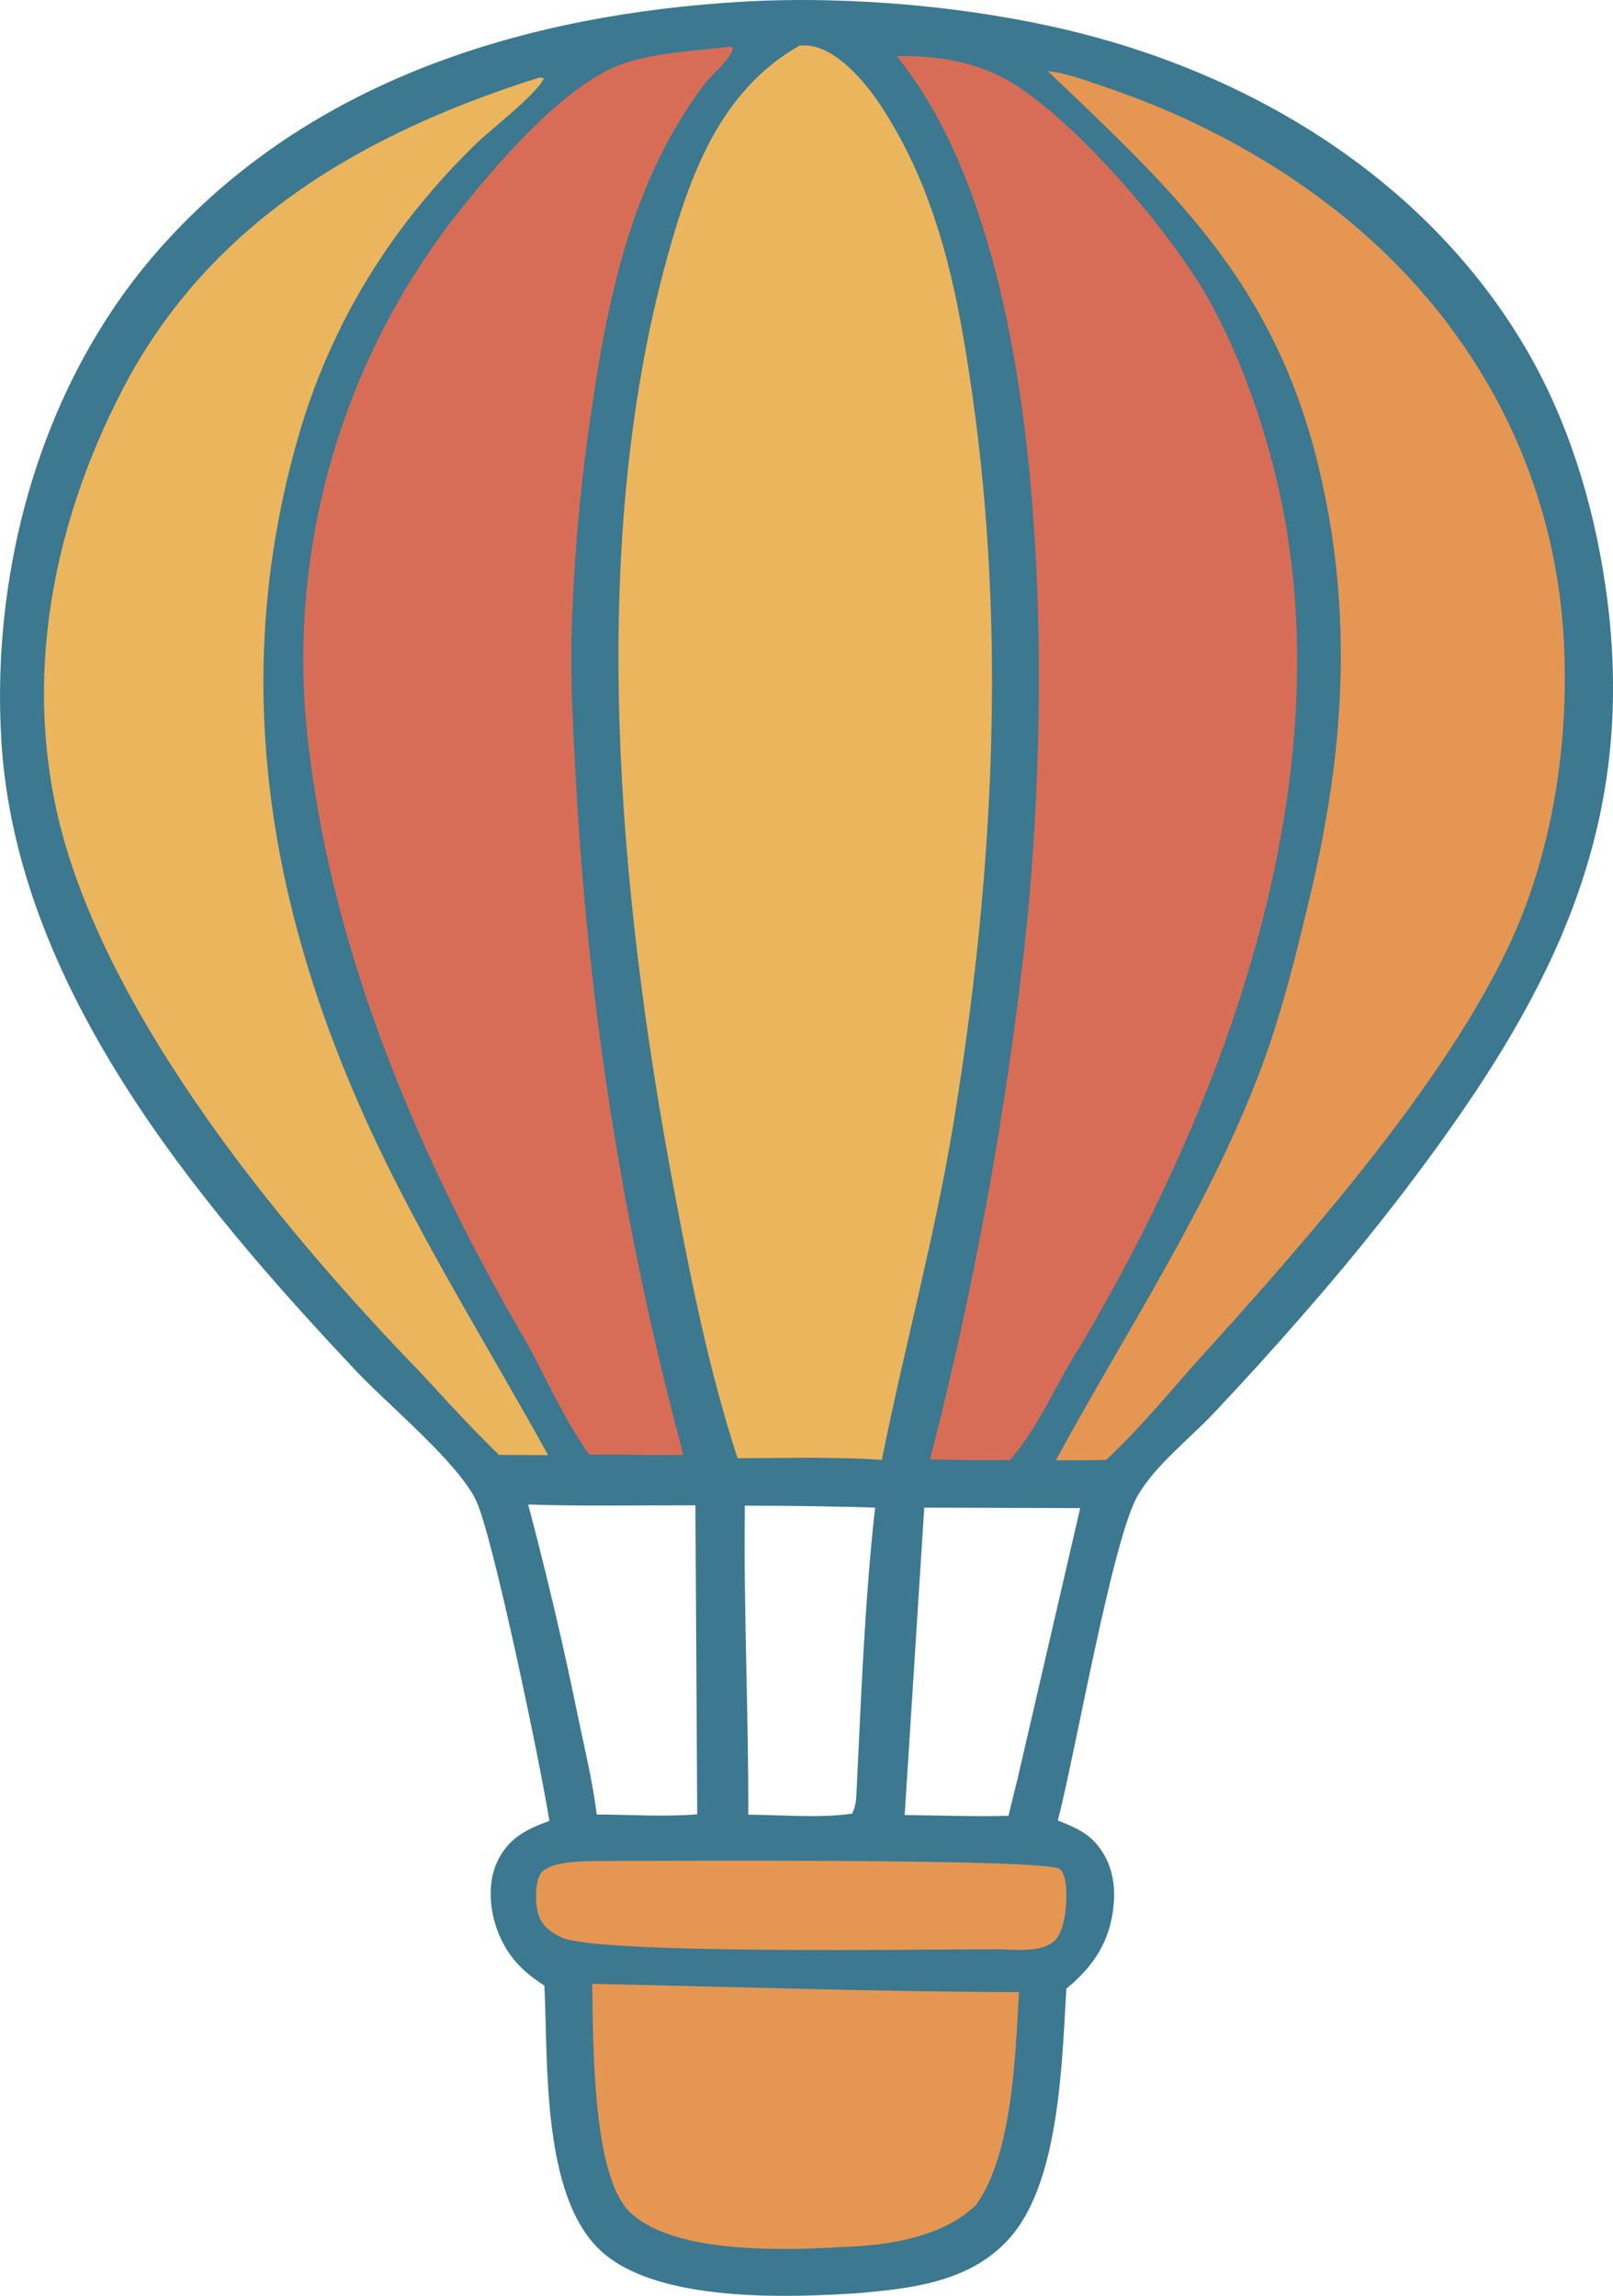 <?xml version="1.0" encoding="UTF-8"?>
<svg id="Layer_2" data-name="Layer 2" xmlns="http://www.w3.org/2000/svg" viewBox="0 0 305.01 434.06">
  <defs>
    <style>
      .cls-1 {
        fill: #ebb55d;
      }

      .cls-2 {
        fill: #3c788f;
      }

      .cls-3 {
        fill: #d86d57;
      }

      .cls-4 {
        fill: #e59652;
      }
    </style>
  </defs>
  <g id="Layer_1-2" data-name="Layer 1">
    <path class="cls-2" d="M303.57,110.74c-2.29-15.72-7.12-31.45-15.23-45.17-18.22-30.83-49.99-50.68-84.14-59.31C184.46,1.27,160.91-.84,140.56.31,99.3,2.71,58.5,15.08,30.23,46.97,8.02,72.02-1.79,107.17.27,140.26c2.87,46.25,36.65,86.65,67.02,118.89,6.18,6.56,18.89,16.97,22.61,24.28,3.23,6.33,12.62,51.81,13.98,60.84-4.38,1.57-7.87,3.35-9.91,7.83-1.93,4.24-1.32,9.65.47,13.83,1.87,4.35,4.62,6.95,8.5,9.49.73,14.27-.61,39.71,10.66,50.12,10.68,9.86,35.4,8.89,49.2,7.98.46-.03.91-.09,1.37-.15,10.02-.89,20.53-2.62,27.32-10.9,8.91-10.87,9.33-32.9,10.15-46.48,5.27-4.34,8.41-9.13,8.97-16.15.35-4.32-.64-8.4-3.65-11.63-1.86-2-4.43-3.04-6.93-4.01,3.36-12.93,10.34-53.33,15.16-61.54,3.28-5.59,9.64-10.57,14.13-15.28,5.9-6.24,11.67-12.6,17.3-19.07,9.74-11.12,19.16-22.97,27.69-35.05,22.73-32.16,35.13-62.32,29.26-102.53ZM112.84,343.06c-.74-6.09-2.25-12.27-3.5-18.28-2.76-13.53-5.92-26.98-9.47-40.33,10.5.35,21.11.12,31.63.15l.34,58.42c-6.18.52-12.77.05-18.99.04ZM161.91,339.95c-.12,1.14-.29,1.92-.79,2.95-6.22.89-13.32.23-19.63.19.08-19.47-.91-38.95-.64-58.42,8.21,0,16.42.12,24.63.36-2.03,18.14-2.67,36.68-3.57,54.92ZM192.37,336.48l-1.68,6.83c-6.52.17-13.1-.08-19.62-.15l3.7-58.12,29.49.09-11.89,51.36Z"/>
    <path class="cls-1" d="M151.24,8.61c.68-.01,1.35-.04,2.03.06,5.28.84,10.38,6.91,13.21,11.19,10.89,16.5,14.56,35.08,17.32,54.29,6.6,45.93,4,92.48-3.49,138.15-3.53,21.51-9.3,42.39-13.56,63.72-4.35-.34-8.73-.35-13.09-.41l-14.19.09c-5.42-16.64-8.84-33.77-12.06-50.95-10.43-55.67-16.52-120.64-1.31-175.84,4.4-15.94,10.07-31.77,25.14-40.32Z"/>
    <path class="cls-3" d="M138.16,8.82l.43.31c-.38,2.02-3.9,4.89-5.26,6.63-2.11,2.7-4.01,5.69-5.73,8.64-9.06,15.55-12.95,34.06-15.53,51.71-2.28,14.74-3.62,29.62-4.01,44.54-.18,9.7.42,19.37.96,29.05,2.42,42.37,9.19,84.38,20.21,125.37-5.93.08-11.87-.12-17.8-.04-4.46-6.26-7.82-13.67-11.43-20.46-20.17-34.42-36.82-73-41.57-112.88-4.54-35.96,5.43-72.25,27.69-100.85,7.32-9.28,20.74-25.25,32.08-28.93,6.19-2.01,13.5-2.33,19.98-3.09Z"/>
    <path class="cls-3" d="M169.53,10.62c7.33-.18,14.93.98,21.33,4.74,12.67,7.44,31.1,29.14,38.05,41.9,5.2,9.53,9.08,20.13,11.8,30.64,14.55,56.19-7.78,118.16-36.32,166.41-4.57,7-7.9,15.46-13.4,21.71-5.05.11-10.08,0-15.13-.1,8.56-33.21,14.68-67,18.31-101.1,4.47-44.95,5.12-127.9-24.63-164.2Z"/>
    <path class="cls-4" d="M198.13,13.45c3.53.34,7.4,1.84,10.75,2.97,18.16,6.11,35.54,15.67,49.85,28.49,22.14,19.83,35.48,46.69,36.99,76.39.89,17.51-1.56,35.82-8.08,52.16-11.29,28.29-41.43,62.03-61.94,84.65-5.33,6.04-10.64,12.42-16.54,17.9-3.16.11-6.34.07-9.5.08,13.22-24.35,28.55-47.23,38.5-73.29,3.94-10.32,6.67-21.33,9.25-32.05,4.11-17.07,6.52-33.38,6.08-51-.3-11.95-2.03-23.82-5.15-35.37-8.83-32.19-27.2-49-50.21-70.92Z"/>
    <path class="cls-1" d="M102.07,14.63l.78.17c-1.19,2.84-9.86,9.53-12.58,12.15-16.17,15.62-27.72,34.18-33.92,55.82-13.64,47.59-4.89,93.07,16.52,136.77,9.29,18.96,20.57,37.1,30.78,55.58l-9.29-.05c-5.14-4.99-9.95-10.26-14.8-15.52-25.23-26.05-55.35-62.55-66.51-97.57-9.52-29.89-3.98-61.38,10.3-88.68,16.55-31.63,45.93-48.34,78.72-58.67Z"/>
    <path class="cls-4" d="M111.97,375.07c26.93.55,53.79,1.51,80.73,1.56-.73,11.92-1.15,30.32-8.09,40.2-5.66,5.58-14.98,7.43-22.66,7.87-11.44.65-33.97,1.97-42.79-6.42-7.33-6.97-6.94-32.81-7.19-43.21Z"/>
    <path class="cls-4" d="M116.67,351.83c9.89.02,80.84-.47,83.71,1.53.83.58,1.14,2.45,1.21,3.4.2,2.69-.08,8.2-2.18,10.17-2.5,2.35-7.6,1.64-10.75,1.61-12.63-.03-75.83,1.03-82.52-2.26-2.06-1.01-3.63-2.1-4.35-4.37-.59-1.86-.73-6.21.58-7.85,2.12-2.67,10.92-2.13,14.31-2.22Z"/>
  </g>
</svg>